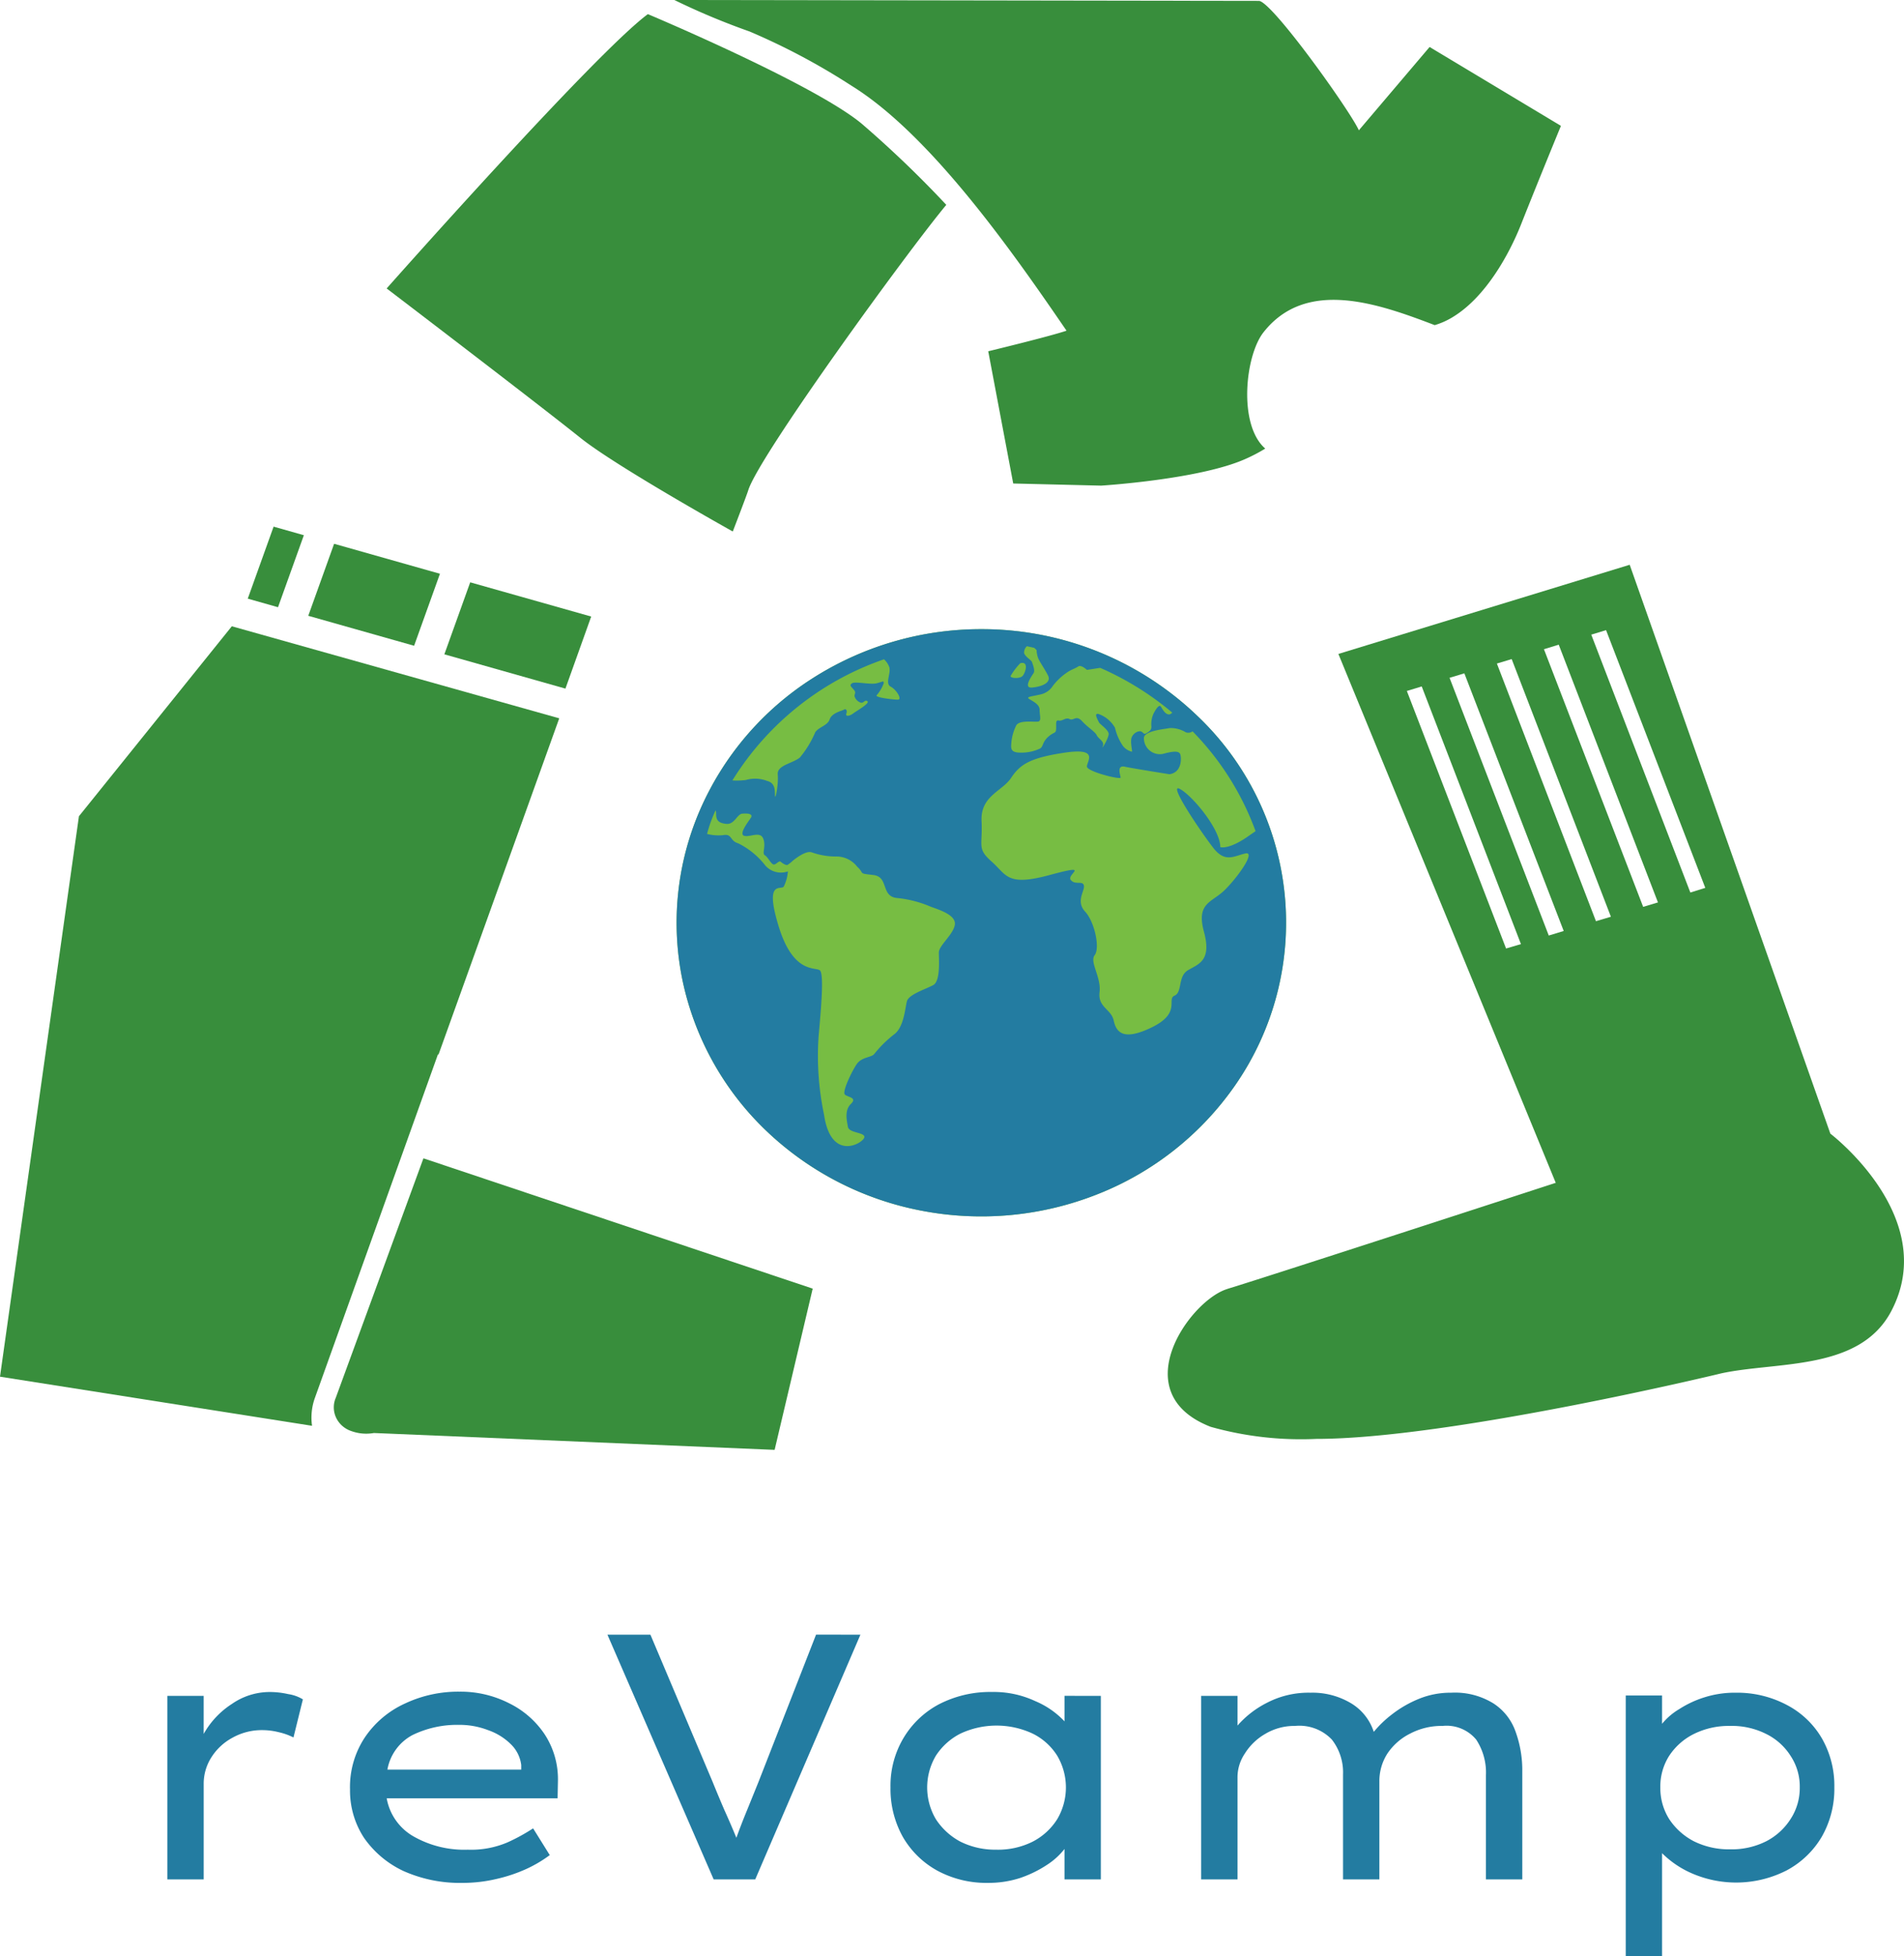 <svg xmlns="http://www.w3.org/2000/svg" viewBox="0 0 121.719 125"><defs><style>.cls-1{fill:#237ca1;}.cls-2{fill:#77bd43;}.cls-3{fill:#388e3c;}</style></defs><g id="Layer_2" data-name="Layer 2"><g id="images"><path class="cls-1" d="M18.761,111.017a4.021,4.021,0,0,0-.938-.335,4.319,4.319,0,0,0-1.05-.134,3.84,3.84,0,0,0-1.921.491,3.614,3.614,0,0,0-1.34,1.251,3.129,3.129,0,0,0-.491,1.698v6.098H10.697V108.358h2.323v2.435a5.456,5.456,0,0,1,1.809-1.921,4.241,4.241,0,0,1,2.39-.759,5.348,5.348,0,0,1,1.206.134,2.528,2.528,0,0,1,.938.335Zm16.391,7.528H35.13a8.233,8.233,0,0,1-1.474.871,9.923,9.923,0,0,1-1.943.648,9.393,9.393,0,0,1-2.144.246,8.855,8.855,0,0,1-3.775-.759,6.334,6.334,0,0,1-2.524-2.122,5.498,5.498,0,0,1-.894-3.083,5.732,5.732,0,0,1,.961-3.351,6.168,6.168,0,0,1,2.547-2.144,7.959,7.959,0,0,1,3.485-.759,6.818,6.818,0,0,1,3.172.737,5.795,5.795,0,0,1,2.278,1.988,5.231,5.231,0,0,1,.849,2.971l-.022,1.117H24.721a3.498,3.498,0,0,0,1.675,2.412,6.55,6.55,0,0,0,3.507.871,5.938,5.938,0,0,0,2.546-.469,11.999,11.999,0,0,0,1.631-.894Zm-5.785-8.332a6.52,6.52,0,0,0-2.993.648,3.117,3.117,0,0,0-1.608,2.211h8.555v-.29a2.227,2.227,0,0,0-.67-1.34,3.86,3.86,0,0,0-1.452-.894A5.059,5.059,0,0,0,29.367,110.212Zm25.638-5.763-6.724,15.636h-2.658l-6.791-15.636h2.748l3.976,9.404q.335.826.737,1.765.425.938.782,1.809.313-.871.692-1.787.38-.938.715-1.765l3.686-9.427Zm15.37,3.909v11.727H68.052V118.142a4.582,4.582,0,0,1-1.139,1.028,7.507,7.507,0,0,1-1.698.826,6.531,6.531,0,0,1-2.033.313,6.607,6.607,0,0,1-3.261-.782A5.728,5.728,0,0,1,57.71,117.36a6.294,6.294,0,0,1-.782-3.15,5.953,5.953,0,0,1,.827-3.15,5.799,5.799,0,0,1,2.278-2.167,7.137,7.137,0,0,1,3.395-.782,6.255,6.255,0,0,1,2.748.581,5.473,5.473,0,0,1,1.876,1.296v-1.631Zm-6.679,9.829a4.954,4.954,0,0,0,2.323-.514,4.04,4.04,0,0,0,1.564-1.43,3.979,3.979,0,0,0,0-4.065,3.875,3.875,0,0,0-1.564-1.407,5.459,5.459,0,0,0-4.624,0,4.079,4.079,0,0,0-1.564,1.407,3.979,3.979,0,0,0,0,4.065,4.262,4.262,0,0,0,1.564,1.43A4.988,4.988,0,0,0,63.697,118.187Zm20.061-10.03a4.802,4.802,0,0,1,2.569.648,3.323,3.323,0,0,1,1.497,1.854,7,7,0,0,1,1.162-1.117,7.245,7.245,0,0,1,1.698-.983,5.325,5.325,0,0,1,2.077-.402,4.668,4.668,0,0,1,2.725.692,3.534,3.534,0,0,1,1.407,1.809,7.184,7.184,0,0,1,.424,2.524v6.902H94.993V113.429a3.821,3.821,0,0,0-.625-2.278,2.461,2.461,0,0,0-2.144-.871,4.322,4.322,0,0,0-2.077.491,3.773,3.773,0,0,0-1.452,1.273,3.249,3.249,0,0,0-.514,1.787v6.255H85.857v-6.701a3.405,3.405,0,0,0-.715-2.234,2.868,2.868,0,0,0-2.345-.871,3.636,3.636,0,0,0-1.921.514,3.728,3.728,0,0,0-1.296,1.251,2.728,2.728,0,0,0-.469,1.474v6.567H76.788V108.358h2.323v1.899a6.253,6.253,0,0,1,1.876-1.452A5.762,5.762,0,0,1,83.758,108.157Zm27.165,0a6.779,6.779,0,0,1,3.306.782,5.573,5.573,0,0,1,2.234,2.122,6.079,6.079,0,0,1,.804,3.15,6.157,6.157,0,0,1-.804,3.15,5.732,5.732,0,0,1-2.234,2.144,7.105,7.105,0,0,1-6.054.201,6.176,6.176,0,0,1-1.921-1.296V125h-2.323V108.336h2.323v1.809a4.128,4.128,0,0,1,1.095-.938,6.58,6.58,0,0,1,1.631-.759A6.387,6.387,0,0,1,110.923,108.157Zm-.313,2.122a5.035,5.035,0,0,0-2.323.514,4.04,4.04,0,0,0-1.586,1.407,3.644,3.644,0,0,0-.558,2.01,3.717,3.717,0,0,0,.558,2.01,4.217,4.217,0,0,0,1.586,1.43,5.04,5.04,0,0,0,2.323.514,4.901,4.901,0,0,0,2.301-.514,4.04,4.04,0,0,0,1.564-1.43,3.609,3.609,0,0,0,.581-2.01,3.539,3.539,0,0,0-.581-2.01,3.875,3.875,0,0,0-1.564-1.407A4.897,4.897,0,0,0,110.61,110.279Z"/><path class="cls-2" d="M62.735,40.201a20.014,20.014,0,0,0-10.823,3.162A18.933,18.933,0,0,0,44.737,51.783a18.12,18.12,0,0,0-1.109,10.84,18.561,18.561,0,0,0,5.332,9.606,19.722,19.722,0,0,0,9.975,5.134A20.174,20.174,0,0,0,70.19,76.295a19.34,19.34,0,0,0,8.743-6.91,18.218,18.218,0,0,0-2.43-23.682A19.892,19.892,0,0,0,62.735,40.201Z"/><path class="cls-1" d="M62.735,40.201a20.014,20.014,0,0,0-10.823,3.162A18.933,18.933,0,0,0,44.737,51.783a18.12,18.12,0,0,0-1.109,10.84,18.561,18.561,0,0,0,5.332,9.606,19.722,19.722,0,0,0,9.975,5.134A20.174,20.174,0,0,0,70.19,76.295a19.34,19.34,0,0,0,8.743-6.91,18.218,18.218,0,0,0-2.43-23.682A19.892,19.892,0,0,0,62.735,40.201ZM45.748,51.775a.598.598,0,0,1,.031.216c0,.402.132.598.652.652s.692-.623,1.018-.652c.326-.03.723,0,.55.265-.173.265-.794,1.054-.417,1.152.377.098,1.018-.319,1.211.181s-.102.932.102,1.059c.204.128.377.525.54.584s.362-.279.479-.167c.117.113.346.23.417.206a2.045,2.045,0,0,0,.331-.255s.809-.701,1.232-.554a4.568,4.568,0,0,0,1.527.265,1.684,1.684,0,0,1,1.385.662c.499.446,0,.407,1.018.52,1.018.113.463,1.373,1.527,1.471a7.244,7.244,0,0,1,2.158.559c.616.221,1.654.554,1.527,1.181-.128.628-1.018,1.299-1.018,1.745s.112,1.814-.351,2.074-1.573.593-1.69,1.039c-.117.446-.193,1.657-.809,2.108a7.498,7.498,0,0,0-1.283,1.265c-.178.221-.794.186-1.105.628-.31.441-.962,1.784-.768,1.961.193.176.809.186.387.593-.422.407-.27,1.039-.193,1.471.076.431,1.267.333,1.018.74s-2.118,1.373-2.545-1.52a18.325,18.325,0,0,1-.351-4.966c.112-1.299.387-4.04.081-4.26-.306-.22-1.695.221-2.622-2.78-.926-3.0.117-2.338.311-2.559a2.563,2.563,0,0,0,.27-.98,1.342,1.342,0,0,1-.778.033,1.303,1.303,0,0,1-.658-.401,5.021,5.021,0,0,0-1.731-1.422c-.575-.171-.377-.637-.983-.524a2.993,2.993,0,0,1-1.018-.078A8.57,8.57,0,0,1,45.748,51.775ZM66.11,41.393a1.523,1.523,0,0,1,.158.147,1.585,1.585,0,0,0,.091.49c.102.265.392.652.636,1.127.244.476-.418.721-1.018.775-.6.054,0-.765.102-.931.102-.167-.061-.554-.102-.691-.041-.137-.433-.333-.509-.584a.553.553,0,0,1,.041-.236.565.565,0,0,1,.137-.2ZM80.266,53.109l-.351.24c-1.349.98-1.904.779-1.904.779,0-1.167-1.833-3.338-2.601-3.726-.769-.387,1.405,2.819,2.158,3.78s1.308.52,2.036.353-.509,1.559-1.329,2.353c-.82.794-1.812.799-1.308,2.652.504,1.853-.346,2.054-1.018,2.451-.672.397-.346,1.407-.865,1.628s.443,1.098-1.441,2.02c-1.884.922-2.291.279-2.449-.441-.158-.72-1.018-.833-.901-1.799.117-.966-.656-1.927-.31-2.373s0-2.113-.616-2.78c-.616-.667,0-1.333-.076-1.667s-.575,0-.845-.363c-.27-.363,1.385-1.044-1.349-.304s-2.733,0-3.696-.853c-.962-.853-.575-.98-.652-2.593-.076-1.613,1.308-1.893,1.884-2.755.575-.863,1.196-1.285,3.426-1.618s1.425.554,1.425.883,2.153.858,2.153.711-.27-.779.234-.706c.27.074,2.886.49,2.886.49.855-.118.768-1.147.682-1.304-.087-.157-.326-.206-1.079,0a1.019,1.019,0,0,1-1.232-.98c-.041-.49,1.283-.593,1.654-.667A1.843,1.843,0,0,1,75.802,46.79a.472.472,0,0,0,.227.025.466.466,0,0,0,.211-.084A17.814,17.814,0,0,1,80.266,53.109ZM64.603,43.197a4.243,4.243,0,0,1,.621-.819c.59-.152.316.642.143.819C65.194,43.373,64.603,43.349,64.603,43.197ZM74.728,45.648c-.219,0-.377-.27-.509-.49-.132-.221-.402.299-.484.456a1.665,1.665,0,0,0-.132.779c.031.275-.173.368-.326.461-.153.093-.173-.034-.31-.108s-.463.044-.606.333c-.143.289.051.941,0,.951a1.023,1.023,0,0,1-.575-.368,3.475,3.475,0,0,1-.509-1.167,1.983,1.983,0,0,0-1.018-.863c-.392-.132-.046.426,0,.53.046.103.585.461.616.711.031.25-.509,1.132-.377.814s-.27-.461-.382-.701-.56-.49-.942-.907c-.382-.417-.54,0-.794-.132-.255-.132-.458.147-.692.093-.234-.054-.153.26-.173.554s-.132.152-.509.49c-.377.338-.306.613-.509.74a2.762,2.762,0,0,1-1.273.265c-.631,0-.596-.279-.575-.593a3.106,3.106,0,0,1,.311-1.132c.188-.387,1.211-.206,1.42-.26.209-.054.081-.373.081-.75,0-.377-.509-.574-.687-.706s.203-.147.667-.26a1.288,1.288,0,0,0,.497-.191,1.235,1.235,0,0,0,.369-.373,3.896,3.896,0,0,1,.932-.873c.26-.176.509-.24.692-.368.183-.127.555.221.555.221l.845-.132a18.927,18.927,0,0,1,4.612,2.863C74.881,45.579,74.835,45.648,74.728,45.648ZM56.525,42.138a1.252,1.252,0,0,1,.326.49c.117.412-.29,1.049.087,1.245.377.196.753.833.463.833-.29,0-1.471-.137-1.359-.279a2.477,2.477,0,0,0,.453-.77c0-.181-.036-.108-.443,0-.407.108-1.364-.132-1.578,0-.214.133-.036.235.127.436s-.031.27.046.446a.595.595,0,0,0,.155.226.624.624,0,0,0,.242.137c.173.034.249-.225.412-.093s-.682.603-.916.779c-.234.176-.509.216-.433,0s-.051-.319-.143-.25c-.091.069-.779.201-.921.618-.142.417-.697.49-.926.833a6.411,6.411,0,0,1-.982,1.613c-.474.387-1.471.49-1.415,1.083.056.594-.143,1.613-.173,1.393s.092-.833-.509-.98a2.109,2.109,0,0,0-1.354-.059,4.61,4.61,0,0,1-.865.029,18.488,18.488,0,0,1,9.707-7.745Z"/><path class="cls-3" d="M17.491,33.65l1.934.548L17.773,38.799l-1.934-.548Z"/><path class="cls-3" d="M30.059,37.208,37.794,39.395l-1.647,4.605L28.407,41.809Z"/><path class="cls-3" d="M21.359,34.746l6.766,1.915-1.652,4.601-6.766-1.915Z"/><path class="cls-3" d="M27.997,67.37h.041L35.751,45.898,14.82,40.017l-9.774,12.138L0,87.965,19.948,91.103a3.731,3.731,0,0,1,.191-1.806Z"/><path class="cls-3" d="M51.954,82.339l-24.885-8.326L21.468,89.306a1.55,1.55,0,0,0,.017,1.274,1.608,1.608,0,0,0,.395.527,1.675,1.675,0,0,0,.58.333,2.787,2.787,0,0,0,1.442.123L49.52,92.641Z"/><path class="cls-3" d="M117.011,72.436l-12.827-36.349L85.56,41.784l13.896,33.794s-16.836,5.486-20.717,6.695c-.173.048-.31.097-.41.132-2.38.876-6.416,6.63-.933,8.764a21.34,21.34,0,0,0,6.757.771c8.527,0,25.859-4.176,25.872-4.185,3.604-.78,8.868-.14,10.884-3.987C124.055,77.782,117.011,72.436,117.011,72.436ZM96.28,60.605,89.937,44.15l.951-.289L97.231,60.324Zm2.73-.828L92.667,43.309l.946-.285,6.352,16.463Zm3.017-.916-6.334-16.463.946-.285,6.343,16.463Zm3.017-.916L98.701,41.482l.946-.289,6.343,16.468Zm3.017-.916-6.334-16.477.946-.289L109.016,56.731Z"/><path class="cls-3" d="M91.392,3.002,86.869,8.326C86.319,7.095,81.409.215,80.499.057L43.11,0a45.28,45.28,0,0,0,4.805,2.011,42.582,42.582,0,0,1,6.498,3.453C59.545,8.624,64.878,16.31,68.181,21.13c-1.083.368-5.005,1.315-5.005,1.315l1.597,8.449,5.619.136s6.22-.386,9.178-1.683a10.74,10.74,0,0,0,1.315-.684c-1.738-1.507-1.292-5.92-.118-7.423,2.73-3.479,7.326-1.849,10.952-.465a4.83,4.83,0,0,0,1.22-.557c2.039-1.266,3.536-3.944,4.314-5.916C98.217,11.858,99.787,8.041,99.787,8.041Z"/><path class="cls-3" d="M55.068,7.888C51.955,5.328,41.417.903,41.417.903,38.05,3.383,24.718,18.431,24.718,18.431s9.451,7.2,12.417,9.57c2.275,1.814,9.71,5.96,9.71,5.96s.887-2.301.987-2.629c.673-2.191,10.215-15.311,12.663-18.242A69.348,69.348,0,0,0,55.068,7.888Z"/></g></g></svg>
